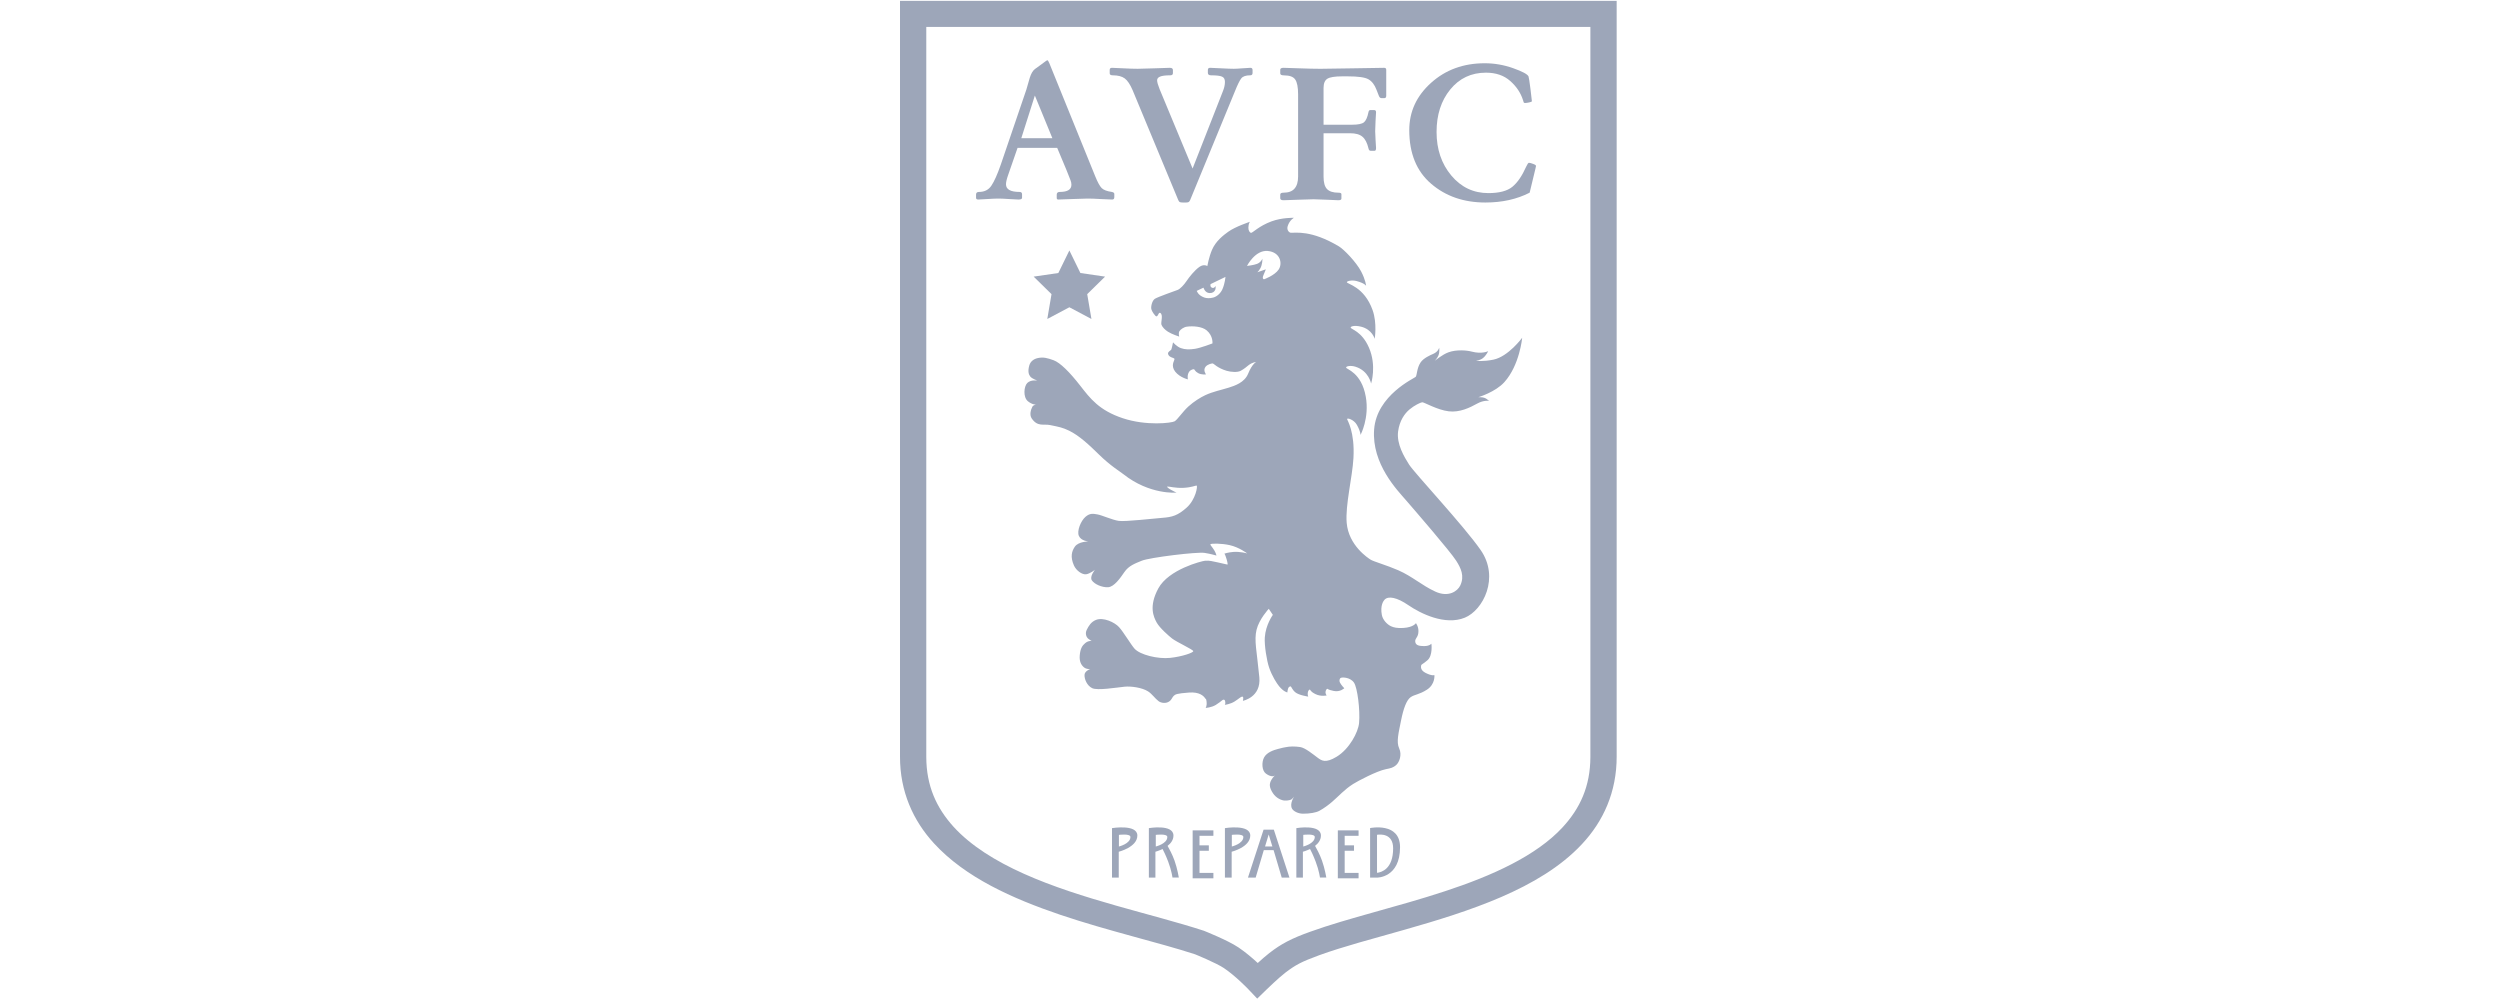 <?xml version="1.0" encoding="UTF-8"?>
<svg width="150px" height="60px" viewBox="0 0 150 60" version="1.1" xmlns="http://www.w3.org/2000/svg" xmlns:xlink="http://www.w3.org/1999/xlink">
    <title>Artboard</title>
    <g id="Artboard" stroke="none" stroke-width="1" fill="none" fill-rule="evenodd">
        <g id="Group-9" transform="translate(54, 0)" fill="#9DA6B9">
            <path d="M41.423,45.424 C41.417,47.185 40.802,48.506 39.75,49.645 C38.175,51.348 35.527,52.547 32.699,53.473 C29.871,54.407 26.893,55.081 24.611,55.905 C23.489,56.306 22.868,56.633 22.164,57.18 L22.643,57.79 L22.164,57.18 C21.946,57.349 21.69,57.575 21.465,57.78 C21.155,57.493 20.744,57.141 20.31,56.847 C19.942,56.603 19.458,56.377 19.033,56.185 C18.613,55.997 18.27,55.86 18.264,55.858 L18.24,55.848 L18.216,55.84 C15.131,54.837 10.873,53.968 7.445,52.431 C5.732,51.666 4.243,50.739 3.212,49.605 C2.182,48.465 1.583,47.152 1.577,45.424 L1.577,1.615 L41.423,1.615 L41.423,45.424 Z M2.91322522e-13,0.054 L2.91322522e-13,45.388 C-0.006,47.491 0.789,49.239 2.038,50.6 C3.915,52.647 6.734,53.91 9.627,54.891 C12.509,55.862 15.494,56.539 17.698,57.256 C17.777,57.288 18.058,57.403 18.388,57.551 C18.774,57.721 19.241,57.952 19.431,58.083 C19.772,58.311 20.147,58.632 20.426,58.891 C20.566,59.021 20.682,59.135 20.764,59.216 C20.845,59.297 20.885,59.34 20.886,59.34 L21.433,59.917 L22.003,59.363 C22.003,59.362 22.182,59.189 22.416,58.972 C22.648,58.757 22.94,58.497 23.123,58.358 L23.123,58.358 C23.739,57.892 24.069,57.711 25.151,57.314 C27.999,56.278 32.365,55.423 36.072,53.822 C37.927,53.017 39.635,52.019 40.912,50.653 C42.19,49.293 43.006,47.528 43,45.388 L43,0.054 L2.91322522e-13,0.054 L2.91322522e-13,0.054 Z" id="Fill-3"></path>
            <polyline id="Fill-4" points="10.162 15.028 10.824 16.381 12.305 16.597 11.233 17.649 11.486 19.138 10.162 18.436 8.838 19.138 9.091 17.649 8.019 16.597 9.5 16.381 10.162 15.028"></polyline>
            <path d="M7.28,8.286 L7.28,8.29 L9.14,8.29 L9.14,8.286 L8.095,5.741 L8.089,5.741 L7.28,8.286 Z M7.581,5.378 C7.64,5.16 7.709,4.923 7.786,4.669 C7.867,4.41 7.971,4.235 8.097,4.142 L8.689,3.71 C8.763,3.648 8.816,3.616 8.85,3.616 C8.869,3.616 8.904,3.67 8.954,3.777 L11.716,10.584 C11.857,10.932 11.984,11.165 12.099,11.283 C12.213,11.398 12.417,11.475 12.709,11.516 C12.809,11.535 12.859,11.575 12.859,11.638 L12.859,11.822 C12.859,11.922 12.818,11.972 12.736,11.972 C12.607,11.972 12.375,11.962 12.042,11.943 C11.713,11.923 11.45,11.914 11.254,11.914 C11.091,11.914 10.78,11.923 10.321,11.943 C9.862,11.962 9.588,11.972 9.499,11.972 C9.436,11.972 9.404,11.943 9.404,11.883 L9.404,11.677 C9.404,11.57 9.466,11.516 9.588,11.516 C10.053,11.516 10.285,11.372 10.285,11.083 C10.285,10.995 10.267,10.904 10.23,10.812 C10.197,10.716 10.116,10.511 9.986,10.196 L9.432,8.873 L9.432,8.873 L7.053,8.873 L7.053,8.873 L6.492,10.49 C6.403,10.741 6.359,10.93 6.359,11.056 C6.359,11.362 6.63,11.516 7.174,11.516 C7.273,11.516 7.323,11.562 7.323,11.655 L7.323,11.872 C7.323,11.939 7.251,11.972 7.107,11.972 C7.022,11.972 6.835,11.962 6.546,11.943 C6.262,11.923 6.047,11.914 5.903,11.914 C5.759,11.914 5.533,11.923 5.227,11.943 C4.921,11.962 4.742,11.972 4.69,11.972 C4.605,11.972 4.563,11.937 4.563,11.867 L4.563,11.672 C4.563,11.568 4.622,11.516 4.74,11.516 C5.07,11.516 5.317,11.39 5.484,11.139 C5.654,10.888 5.843,10.465 6.05,9.87 L7.581,5.378 L7.581,5.378 Z" id="Fill-5"></path>
            <path d="M17.557,10.114 L17.555,10.114 L19.373,5.476 C19.455,5.276 19.496,5.088 19.496,4.913 C19.496,4.749 19.436,4.643 19.317,4.596 C19.201,4.545 18.983,4.519 18.662,4.519 C18.535,4.519 18.472,4.47 18.472,4.371 L18.472,4.195 C18.472,4.111 18.517,4.069 18.606,4.069 C18.677,4.069 18.892,4.079 19.253,4.098 C19.617,4.118 19.876,4.127 20.028,4.127 C20.143,4.127 20.317,4.118 20.552,4.098 C20.79,4.079 20.948,4.069 21.026,4.069 C21.111,4.069 21.154,4.115 21.154,4.206 L21.154,4.377 C21.154,4.472 21.106,4.519 21.009,4.519 C20.749,4.519 20.571,4.581 20.475,4.705 C20.378,4.829 20.252,5.086 20.096,5.476 L17.413,11.993 C17.387,12.058 17.355,12.102 17.318,12.124 C17.281,12.142 17.229,12.151 17.162,12.151 L16.968,12.151 C16.875,12.151 16.811,12.14 16.774,12.119 C16.74,12.093 16.709,12.042 16.679,11.965 L13.957,5.411 C13.809,5.065 13.651,4.829 13.484,4.705 C13.317,4.581 13.077,4.519 12.766,4.519 C12.643,4.519 12.582,4.479 12.582,4.399 L12.582,4.195 C12.582,4.111 12.627,4.069 12.716,4.069 C12.797,4.069 13.018,4.079 13.378,4.098 C13.742,4.118 14.036,4.127 14.259,4.127 C14.452,4.127 14.799,4.118 15.3,4.098 C15.802,4.079 16.099,4.069 16.191,4.069 C16.314,4.069 16.375,4.115 16.375,4.206 L16.375,4.388 C16.375,4.475 16.321,4.519 16.213,4.519 C15.927,4.519 15.724,4.545 15.605,4.596 C15.486,4.643 15.427,4.718 15.427,4.82 C15.427,4.922 15.477,5.099 15.577,5.351 L17.557,10.114" id="Fill-6"></path>
            <path d="M25.413,7.483 L27.128,7.483 C27.48,7.483 27.715,7.435 27.835,7.34 C27.954,7.245 28.046,7.04 28.109,6.726 C28.124,6.646 28.159,6.605 28.216,6.605 L28.451,6.605 C28.526,6.605 28.563,6.648 28.563,6.732 C28.563,6.801 28.553,6.971 28.534,7.242 C28.519,7.512 28.511,7.723 28.511,7.873 C28.511,7.979 28.519,8.154 28.534,8.399 C28.553,8.644 28.563,8.804 28.563,8.877 C28.563,8.99 28.535,9.047 28.479,9.047 L28.238,9.047 C28.171,9.047 28.128,8.999 28.109,8.904 C28.031,8.572 27.909,8.338 27.745,8.202 C27.584,8.064 27.336,7.994 26.999,7.994 L25.413,7.994 L25.413,10.594 C25.413,10.953 25.483,11.204 25.625,11.347 C25.766,11.49 25.992,11.561 26.301,11.561 C26.424,11.561 26.485,11.59 26.485,11.65 L26.485,11.915 C26.485,11.981 26.424,12.014 26.301,12.014 C26.237,12.014 26.014,12.004 25.63,11.985 C25.25,11.966 24.978,11.956 24.814,11.956 C24.669,11.956 24.35,11.966 23.858,11.985 C23.371,12.004 23.089,12.014 23.014,12.014 C22.88,12.014 22.814,11.974 22.814,11.893 L22.814,11.677 C22.814,11.6 22.879,11.561 23.009,11.561 C23.307,11.561 23.527,11.481 23.668,11.319 C23.813,11.158 23.886,10.916 23.886,10.594 L23.886,5.665 C23.886,5.233 23.828,4.935 23.712,4.77 C23.601,4.605 23.376,4.522 23.037,4.522 C22.888,4.522 22.814,4.482 22.814,4.401 L22.814,4.185 C22.814,4.108 22.881,4.069 23.015,4.069 C23.089,4.069 23.393,4.079 23.927,4.098 C24.46,4.118 24.894,4.128 25.23,4.128 C25.506,4.128 26.183,4.118 27.26,4.098 C28.342,4.079 28.938,4.069 29.05,4.069 C29.133,4.069 29.174,4.109 29.174,4.19 L29.174,5.746 C29.174,5.841 29.134,5.889 29.056,5.889 L28.888,5.889 C28.814,5.889 28.757,5.832 28.72,5.719 L28.591,5.389 C28.476,5.085 28.313,4.874 28.104,4.756 C27.895,4.639 27.485,4.581 26.873,4.581 L26.526,4.581 C26.094,4.581 25.799,4.628 25.642,4.724 C25.489,4.819 25.413,5.006 25.413,5.284 L25.413,7.483" id="Fill-7"></path>
            <path d="M37.913,6.069 C37.913,6.098 37.857,6.124 37.747,6.146 C37.64,6.168 37.559,6.18 37.501,6.18 C37.463,6.18 37.436,6.167 37.422,6.141 C37.411,6.115 37.397,6.069 37.379,6.002 C37.24,5.568 36.985,5.186 36.612,4.858 C36.239,4.526 35.754,4.36 35.157,4.36 C34.276,4.36 33.562,4.697 33.014,5.371 C32.467,6.041 32.194,6.891 32.194,7.918 C32.194,8.953 32.488,9.824 33.078,10.531 C33.668,11.235 34.409,11.586 35.301,11.586 C35.951,11.586 36.431,11.461 36.74,11.21 C37.049,10.956 37.326,10.552 37.571,9.999 C37.642,9.844 37.697,9.767 37.736,9.767 C37.785,9.767 37.869,9.789 37.986,9.833 C38.102,9.874 38.161,9.916 38.161,9.96 C38.161,9.982 38.148,10.039 38.124,10.131 L37.779,11.561 C37.012,11.954 36.127,12.151 35.124,12.151 C33.827,12.151 32.742,11.776 31.868,11.025 C30.993,10.275 30.556,9.202 30.556,7.808 C30.556,6.7 30.992,5.754 31.863,4.971 C32.734,4.187 33.807,3.795 35.084,3.795 C35.663,3.795 36.232,3.894 36.79,4.092 C37.348,4.29 37.655,4.455 37.712,4.588 C37.733,4.646 37.772,4.897 37.828,5.339 C37.885,5.778 37.913,6.021 37.913,6.069" id="Fill-8"></path>
            <path d="M13.135,50.791 L13.135,50.092 C13.135,50.092 13.826,50.002 13.826,50.219 C13.826,50.625 13.135,50.791 13.135,50.791 Z M12.72,49.688 L12.72,52.657 L13.125,52.657 L13.125,51.104 C13.125,51.104 14.241,50.829 14.241,50.132 C14.241,49.434 12.72,49.688 12.72,49.688 L12.72,49.688 Z" id="Fill-9"></path>
            <path d="M19.91,50.791 L19.91,50.092 C19.91,50.092 20.601,50.002 20.601,50.219 C20.601,50.625 19.91,50.791 19.91,50.791 Z M19.495,49.688 L19.495,52.657 L19.9,52.657 L19.9,51.104 C19.9,51.104 21.016,50.829 21.016,50.132 C21.016,49.434 19.495,49.688 19.495,49.688 L19.495,49.688 Z" id="Fill-10"></path>
            <path d="M15.347,50.092 C15.347,50.092 16.039,50.002 16.039,50.219 C16.039,50.625 15.347,50.791 15.347,50.791 L15.347,50.092 Z M16.055,50.752 C16.249,50.601 16.407,50.397 16.407,50.132 C16.407,49.434 14.932,49.688 14.932,49.688 L14.932,52.657 L15.325,52.657 L15.325,51.104 C15.325,51.104 15.525,51.052 15.753,50.939 C15.808,51.041 15.937,51.293 16.092,51.699 C16.298,52.242 16.348,52.654 16.348,52.654 L16.73,52.654 C16.73,52.654 16.641,52.111 16.47,51.632 C16.335,51.254 16.134,50.891 16.055,50.752 L16.055,50.752 Z" id="Fill-11"></path>
            <path d="M24.196,50.092 C24.196,50.092 24.887,50.002 24.887,50.219 C24.887,50.625 24.196,50.791 24.196,50.791 L24.196,50.092 Z M24.904,50.752 C25.098,50.601 25.255,50.397 25.255,50.132 C25.255,49.434 23.781,49.688 23.781,49.688 L23.781,52.657 L24.174,52.657 L24.174,51.104 C24.174,51.104 24.374,51.052 24.602,50.939 C24.657,51.041 24.786,51.293 24.94,51.699 C25.147,52.242 25.197,52.654 25.197,52.654 L25.579,52.654 C25.579,52.654 25.49,52.111 25.318,51.632 C25.184,51.254 24.983,50.891 24.904,50.752 L24.904,50.752 Z" id="Fill-12"></path>
            <polyline id="Fill-13" points="17.559 49.822 17.559 52.699 18.804 52.699 18.804 52.374 17.97 52.374 17.97 51.046 18.53 51.046 18.53 50.721 17.97 50.721 17.97 50.148 18.804 50.148 18.804 49.822 17.559 49.822"></polyline>
            <polyline id="Fill-14" points="26.27 49.822 26.27 52.699 27.514 52.699 27.514 52.374 26.68 52.374 26.68 51.046 27.241 51.046 27.241 50.721 26.68 50.721 26.68 50.148 27.514 50.148 27.514 49.822 26.27 49.822"></polyline>
            <path d="M21.903,50.787 L22.122,50.068 L22.342,50.787 L21.903,50.787 Z M22.191,49.78 L22.191,49.78 L21.814,49.78 L20.878,52.656 L21.34,52.656 L21.828,51.008 L22.416,51.008 L22.904,52.657 L23.367,52.657 L22.43,49.78 L22.191,49.78 L22.191,49.78 Z" id="Fill-15"></path>
            <path d="M28.621,52.37 L28.621,50.087 C28.825,50.056 29.588,50 29.588,50.9 C29.588,52.139 28.891,52.339 28.621,52.37 Z M28.206,49.684 L28.206,52.657 L28.619,52.657 C28.619,52.657 30.003,52.678 30.003,50.83 C30.003,49.309 28.206,49.684 28.206,49.684 L28.206,49.684 Z" id="Fill-16"></path>
            <path d="M22.72,16.171 C22.477,16.533 21.843,16.757 21.843,16.757 C21.843,16.757 21.7,16.752 21.811,16.499 C21.911,16.271 21.949,16.159 21.949,16.159 L21.44,16.336 C21.44,16.336 21.617,16.182 21.688,15.932 C21.76,15.682 21.742,15.519 21.742,15.519 C21.742,15.519 21.675,15.733 21.424,15.832 C21.224,15.911 20.819,15.956 20.819,15.956 C20.819,15.956 21.309,14.987 22.065,15.058 C22.821,15.129 22.964,15.808 22.72,16.171 Z M19.348,17.346 C19.254,17.568 19.037,17.791 18.792,17.854 C18.582,17.908 18.399,17.902 18.253,17.85 C17.88,17.717 17.804,17.452 17.804,17.452 L18.206,17.26 C18.277,17.463 18.41,17.579 18.582,17.584 C18.748,17.59 18.872,17.51 18.921,17.368 C18.95,17.282 18.933,17.157 18.933,17.157 C18.933,17.157 18.885,17.271 18.782,17.276 C18.711,17.279 18.591,17.222 18.634,17.047 L19.527,16.615 C19.527,16.615 19.501,16.991 19.348,17.346 Z M35.609,21.578 C34.983,21.708 34.555,21.648 34.555,21.648 C34.555,21.648 34.789,21.628 34.965,21.495 C35.172,21.34 35.289,21.07 35.289,21.07 C35.289,21.07 34.917,21.261 34.294,21.094 C34.013,21.019 33.394,20.961 32.904,21.14 C32.534,21.275 32.086,21.65 32.086,21.65 C32.086,21.65 32.232,21.503 32.304,21.33 C32.395,21.109 32.35,20.864 32.35,20.864 C32.35,20.864 32.3,21.102 31.993,21.233 C31.81,21.312 31.414,21.483 31.237,21.744 C31.003,22.089 31.026,22.514 30.94,22.612 C30.867,22.694 28.599,23.709 28.447,25.772 C28.295,27.835 29.848,29.422 30.356,30.009 C30.864,30.596 33.017,33.084 33.37,33.641 C33.65,34.082 33.886,34.557 33.616,35.129 C33.456,35.467 32.911,35.863 32.115,35.494 C31.302,35.119 30.749,34.59 29.893,34.214 C29.208,33.914 28.415,33.695 28.234,33.578 C28.1,33.492 26.915,32.736 26.801,31.367 C26.713,30.303 27.142,28.64 27.207,27.488 C27.296,25.896 26.834,25.211 26.827,25.152 C26.813,25.045 27.236,25.176 27.411,25.488 C27.656,25.925 27.63,26.099 27.63,26.099 C27.63,26.099 28.177,25.083 27.946,23.797 C27.685,22.335 26.774,22.16 26.766,22.054 C26.76,21.97 27.037,21.912 27.327,22.003 C28.127,22.252 28.266,23.013 28.266,23.013 C28.266,23.013 28.611,21.942 28.136,20.855 C27.701,19.861 27.058,19.768 27.039,19.652 C27.029,19.595 27.24,19.496 27.668,19.602 C28.335,19.768 28.482,20.33 28.482,20.33 C28.482,20.33 28.638,19.397 28.356,18.607 C27.849,17.186 26.816,17.045 26.811,16.931 C26.807,16.869 27.104,16.784 27.402,16.865 C27.904,17.002 27.966,17.15 27.966,17.15 C27.966,17.15 27.941,16.807 27.667,16.285 C27.368,15.716 26.633,14.961 26.334,14.782 C24.656,13.781 23.737,13.985 23.438,13.963 C23.358,13.957 23.185,13.811 23.261,13.568 C23.377,13.2 23.635,13.069 23.635,13.069 C23.635,13.069 22.925,13.046 22.289,13.282 C21.54,13.559 21.158,13.972 21.07,13.97 C20.99,13.969 20.9,13.838 20.903,13.66 C20.908,13.391 20.999,13.306 20.999,13.306 C20.999,13.306 20.119,13.597 19.694,13.905 C19.398,14.119 18.945,14.462 18.716,15 C18.536,15.424 18.439,15.965 18.439,15.965 C18.439,15.965 18.239,15.819 17.958,16.018 C17.667,16.226 17.35,16.627 17.19,16.867 C17.038,17.095 16.81,17.337 16.657,17.396 C16.484,17.462 15.494,17.806 15.297,17.925 C15.126,18.029 15.046,18.394 15.079,18.54 C15.094,18.607 15.162,18.768 15.318,18.94 C15.402,19.033 15.456,18.954 15.506,18.846 C15.534,18.785 15.575,18.755 15.609,18.772 C15.816,18.877 15.634,19.353 15.687,19.484 C15.752,19.647 15.908,19.793 16.077,19.903 C16.305,20.051 16.754,20.196 16.754,20.196 C16.754,20.196 16.69,19.992 16.767,19.869 C16.833,19.765 17.024,19.625 17.213,19.6 C17.57,19.552 18.117,19.582 18.404,19.825 C18.8,20.163 18.747,20.606 18.747,20.606 C18.747,20.606 18.04,20.876 17.701,20.929 C17.36,20.982 17.098,20.975 16.85,20.886 C16.602,20.797 16.382,20.54 16.382,20.54 C16.382,20.54 16.304,20.935 16.273,20.984 C16.25,21.02 16.066,21.106 16.081,21.22 C16.111,21.444 16.427,21.461 16.463,21.522 C16.507,21.599 16.266,21.828 16.431,22.17 C16.521,22.356 16.715,22.513 16.895,22.612 C17.093,22.72 17.274,22.763 17.274,22.763 C17.274,22.763 17.208,22.489 17.361,22.289 C17.447,22.177 17.616,22.142 17.641,22.154 C17.688,22.178 17.694,22.279 17.888,22.386 C18.1,22.503 18.361,22.462 18.361,22.462 C18.361,22.462 18.161,22.213 18.339,21.999 C18.46,21.853 18.724,21.796 18.771,21.807 C18.83,21.821 19.054,22.086 19.602,22.249 C19.855,22.323 20.25,22.353 20.442,22.248 C20.898,21.998 20.909,21.8 21.376,21.713 C21.376,21.713 21.127,21.83 20.887,22.423 C20.674,22.95 20.089,23.145 19.719,23.26 C19.269,23.4 18.772,23.498 18.324,23.707 C18.025,23.846 17.642,24.084 17.303,24.389 C16.965,24.694 16.649,25.18 16.476,25.279 C16.301,25.381 14.785,25.566 13.365,25.093 C11.946,24.621 11.409,23.905 10.812,23.138 C10.188,22.336 9.612,21.757 9.212,21.613 C8.844,21.481 8.603,21.413 8.272,21.483 C8.021,21.537 7.826,21.689 7.759,21.922 C7.653,22.292 7.727,22.477 7.816,22.591 C7.921,22.726 8.241,22.834 8.241,22.834 C8.241,22.834 7.859,22.767 7.641,22.975 C7.432,23.175 7.373,23.828 7.675,24.076 C7.924,24.281 8.166,24.282 8.166,24.282 C8.166,24.282 8.004,24.291 7.945,24.4 C7.843,24.587 7.76,24.896 7.902,25.105 C8.257,25.627 8.618,25.424 9.006,25.504 C9.548,25.615 9.754,25.65 10.149,25.842 C10.76,26.14 11.35,26.696 11.931,27.266 C12.624,27.946 13.213,28.3 13.402,28.45 C14.98,29.703 16.589,29.558 16.589,29.558 C16.589,29.558 16.463,29.501 16.256,29.387 C16.104,29.304 15.985,29.201 16.038,29.194 C16.145,29.179 16.509,29.296 17.018,29.27 C17.514,29.244 17.74,29.124 17.796,29.134 C17.876,29.149 17.743,29.969 17.202,30.454 C16.673,30.928 16.336,31.027 15.742,31.07 C15.25,31.105 13.503,31.312 13.119,31.252 C12.734,31.193 12.106,30.909 11.854,30.866 C11.597,30.823 11.402,30.773 11.127,31.011 C10.853,31.249 10.599,31.856 10.734,32.157 C10.868,32.458 11.308,32.489 11.308,32.489 C11.308,32.489 10.71,32.484 10.492,32.799 C10.31,33.062 10.202,33.403 10.438,33.931 C10.573,34.234 10.924,34.49 11.17,34.456 C11.399,34.424 11.698,34.186 11.698,34.186 C11.698,34.186 11.363,34.593 11.51,34.819 C11.657,35.045 12.111,35.253 12.482,35.234 C12.852,35.215 13.226,34.671 13.463,34.325 C13.725,33.942 14.096,33.812 14.506,33.643 C14.969,33.451 17.842,33.098 18.284,33.175 C18.738,33.253 18.733,33.273 18.988,33.333 C18.988,33.333 18.96,33.193 18.857,33.021 C18.727,32.805 18.597,32.694 18.626,32.655 C18.668,32.6 19.286,32.597 19.781,32.708 C20.362,32.839 20.833,33.207 20.833,33.207 C20.833,33.207 20.418,33.082 19.99,33.117 C19.704,33.14 19.467,33.216 19.467,33.216 C19.51,33.285 19.517,33.322 19.55,33.411 C19.621,33.606 19.685,33.874 19.645,33.874 C19.586,33.873 19.357,33.799 19.073,33.745 C18.725,33.678 18.6,33.622 18.301,33.645 C18.116,33.659 16.117,34.158 15.498,35.306 C14.913,36.391 15.219,37.018 15.401,37.352 C15.584,37.685 16.141,38.165 16.322,38.308 C16.607,38.531 17.6,38.978 17.596,39.07 C17.592,39.163 16.939,39.395 16.207,39.473 C15.47,39.551 14.402,39.29 14.072,38.92 C13.858,38.68 13.412,37.924 13.144,37.629 C12.878,37.333 12.192,37.019 11.758,37.195 C11.465,37.312 11.322,37.553 11.205,37.788 C11.088,38.025 11.195,38.233 11.277,38.309 C11.334,38.361 11.505,38.466 11.505,38.466 C11.505,38.466 11.32,38.415 11.112,38.588 C10.933,38.737 10.823,38.909 10.785,39.318 C10.752,39.676 10.867,39.897 11.033,40.036 C11.202,40.178 11.422,40.142 11.422,40.142 C11.422,40.142 11.083,40.25 11.071,40.492 C11.059,40.741 11.215,41.139 11.532,41.29 C11.849,41.441 12.973,41.254 13.476,41.202 C13.848,41.163 14.521,41.25 14.885,41.484 C15.125,41.638 15.296,41.904 15.512,42.068 C15.671,42.189 15.964,42.223 16.156,42.085 C16.322,41.966 16.328,41.831 16.432,41.743 C16.53,41.659 16.597,41.609 17.343,41.553 C17.964,41.507 18.216,41.753 18.31,41.9 C18.349,41.962 18.37,41.896 18.393,42.092 C18.427,42.373 18.336,42.475 18.336,42.475 C18.336,42.475 18.681,42.457 18.945,42.297 C19.094,42.206 19.289,42.057 19.324,42.023 C19.366,41.983 19.475,41.932 19.508,42.069 C19.548,42.239 19.485,42.293 19.485,42.293 C19.485,42.293 19.824,42.248 20.071,42.092 C20.358,41.909 20.439,41.807 20.531,41.796 C20.587,41.789 20.623,41.852 20.573,42.05 C20.573,42.05 21.676,41.837 21.56,40.636 C21.408,39.052 21.237,38.42 21.394,37.783 C21.549,37.146 22.126,36.528 22.126,36.528 L22.371,36.892 C22.371,36.892 21.939,37.481 21.888,38.247 C21.856,38.71 22.002,39.636 22.15,40.063 C22.328,40.577 22.608,41.006 22.744,41.172 C23.029,41.519 23.243,41.545 23.243,41.545 C23.243,41.545 23.242,41.452 23.289,41.303 C23.326,41.19 23.421,41.18 23.438,41.185 C23.489,41.199 23.521,41.37 23.714,41.534 C23.927,41.716 24.495,41.796 24.495,41.796 C24.495,41.796 24.452,41.716 24.465,41.579 C24.476,41.454 24.551,41.365 24.587,41.375 C24.643,41.39 24.591,41.479 24.932,41.648 C25.254,41.807 25.599,41.727 25.599,41.727 C25.599,41.727 25.53,41.639 25.53,41.545 C25.53,41.431 25.595,41.337 25.633,41.329 C25.683,41.319 25.615,41.375 26.028,41.458 C26.414,41.536 26.657,41.293 26.657,41.293 C26.657,41.293 26.491,41.131 26.399,40.958 C26.343,40.855 26.37,40.743 26.423,40.686 C26.479,40.624 26.992,40.611 27.235,40.952 C27.447,41.25 27.615,42.615 27.545,43.378 C27.494,43.933 26.961,44.942 26.196,45.405 C25.531,45.808 25.3,45.639 25.067,45.469 C24.794,45.268 24.318,44.868 24.009,44.822 C23.7,44.777 23.389,44.777 23.147,44.83 C22.943,44.875 23.041,44.837 22.671,44.939 C22.421,45.006 22.009,45.136 21.841,45.452 C21.691,45.734 21.71,46.236 21.951,46.413 C22.181,46.582 22.393,46.623 22.504,46.519 C22.504,46.519 22.38,46.624 22.285,46.789 C22.146,47.031 22.146,47.242 22.378,47.595 C22.576,47.898 22.903,48.022 23.06,48.032 C23.313,48.048 23.459,47.978 23.459,47.978 C23.459,47.978 23.516,47.96 23.646,47.799 C23.646,47.799 23.355,48.227 23.526,48.526 C23.607,48.667 23.879,48.819 24.173,48.822 C24.586,48.825 24.972,48.754 25.156,48.652 C25.45,48.491 25.706,48.297 25.924,48.112 C26.316,47.777 26.664,47.37 27.19,47.038 C27.474,46.858 28.608,46.261 29.144,46.153 C29.45,46.091 29.592,46.065 29.779,45.894 C29.958,45.73 30.13,45.293 29.95,44.902 C29.769,44.513 29.917,43.972 30.063,43.231 C30.21,42.49 30.399,42.002 30.636,41.833 C30.873,41.664 31.144,41.684 31.617,41.38 C32.124,41.054 32.065,40.506 32.065,40.506 C32.065,40.506 31.926,40.572 31.539,40.376 C31.218,40.213 31.256,40.015 31.267,39.938 C31.28,39.848 31.37,39.859 31.652,39.611 C31.979,39.324 31.884,38.621 31.884,38.621 C31.884,38.621 31.774,38.77 31.437,38.765 C31.196,38.761 30.966,38.741 30.92,38.536 C30.872,38.32 31.055,38.284 31.098,37.992 C31.152,37.627 30.955,37.39 30.955,37.39 C30.955,37.39 30.813,37.638 30.203,37.677 C29.825,37.701 29.625,37.648 29.466,37.577 C29.234,37.474 28.967,37.196 28.911,36.899 C28.803,36.327 29.006,36.055 29.072,35.984 C29.299,35.737 29.826,35.848 30.492,36.304 C31.242,36.818 32.704,37.543 33.888,37.061 C34.988,36.613 35.992,34.657 34.837,32.998 C33.811,31.523 30.872,28.39 30.546,27.875 C30.258,27.42 29.785,26.643 29.886,25.887 C29.973,25.242 30.273,24.816 30.572,24.566 C30.863,24.322 31.227,24.149 31.333,24.136 C31.434,24.123 32.238,24.6 32.931,24.68 C33.584,24.756 34.183,24.464 34.643,24.209 C35.015,24.003 35.351,24.047 35.351,24.047 C35.184,23.945 35.238,23.938 35.055,23.867 C34.947,23.824 34.697,23.833 34.697,23.833 C34.697,23.833 35.723,23.528 36.262,22.928 C37.182,21.907 37.331,20.265 37.331,20.265 C37.331,20.265 36.501,21.394 35.609,21.578 L35.609,21.578 Z" id="Fill-17"></path>
        </g>
    </g>
</svg>